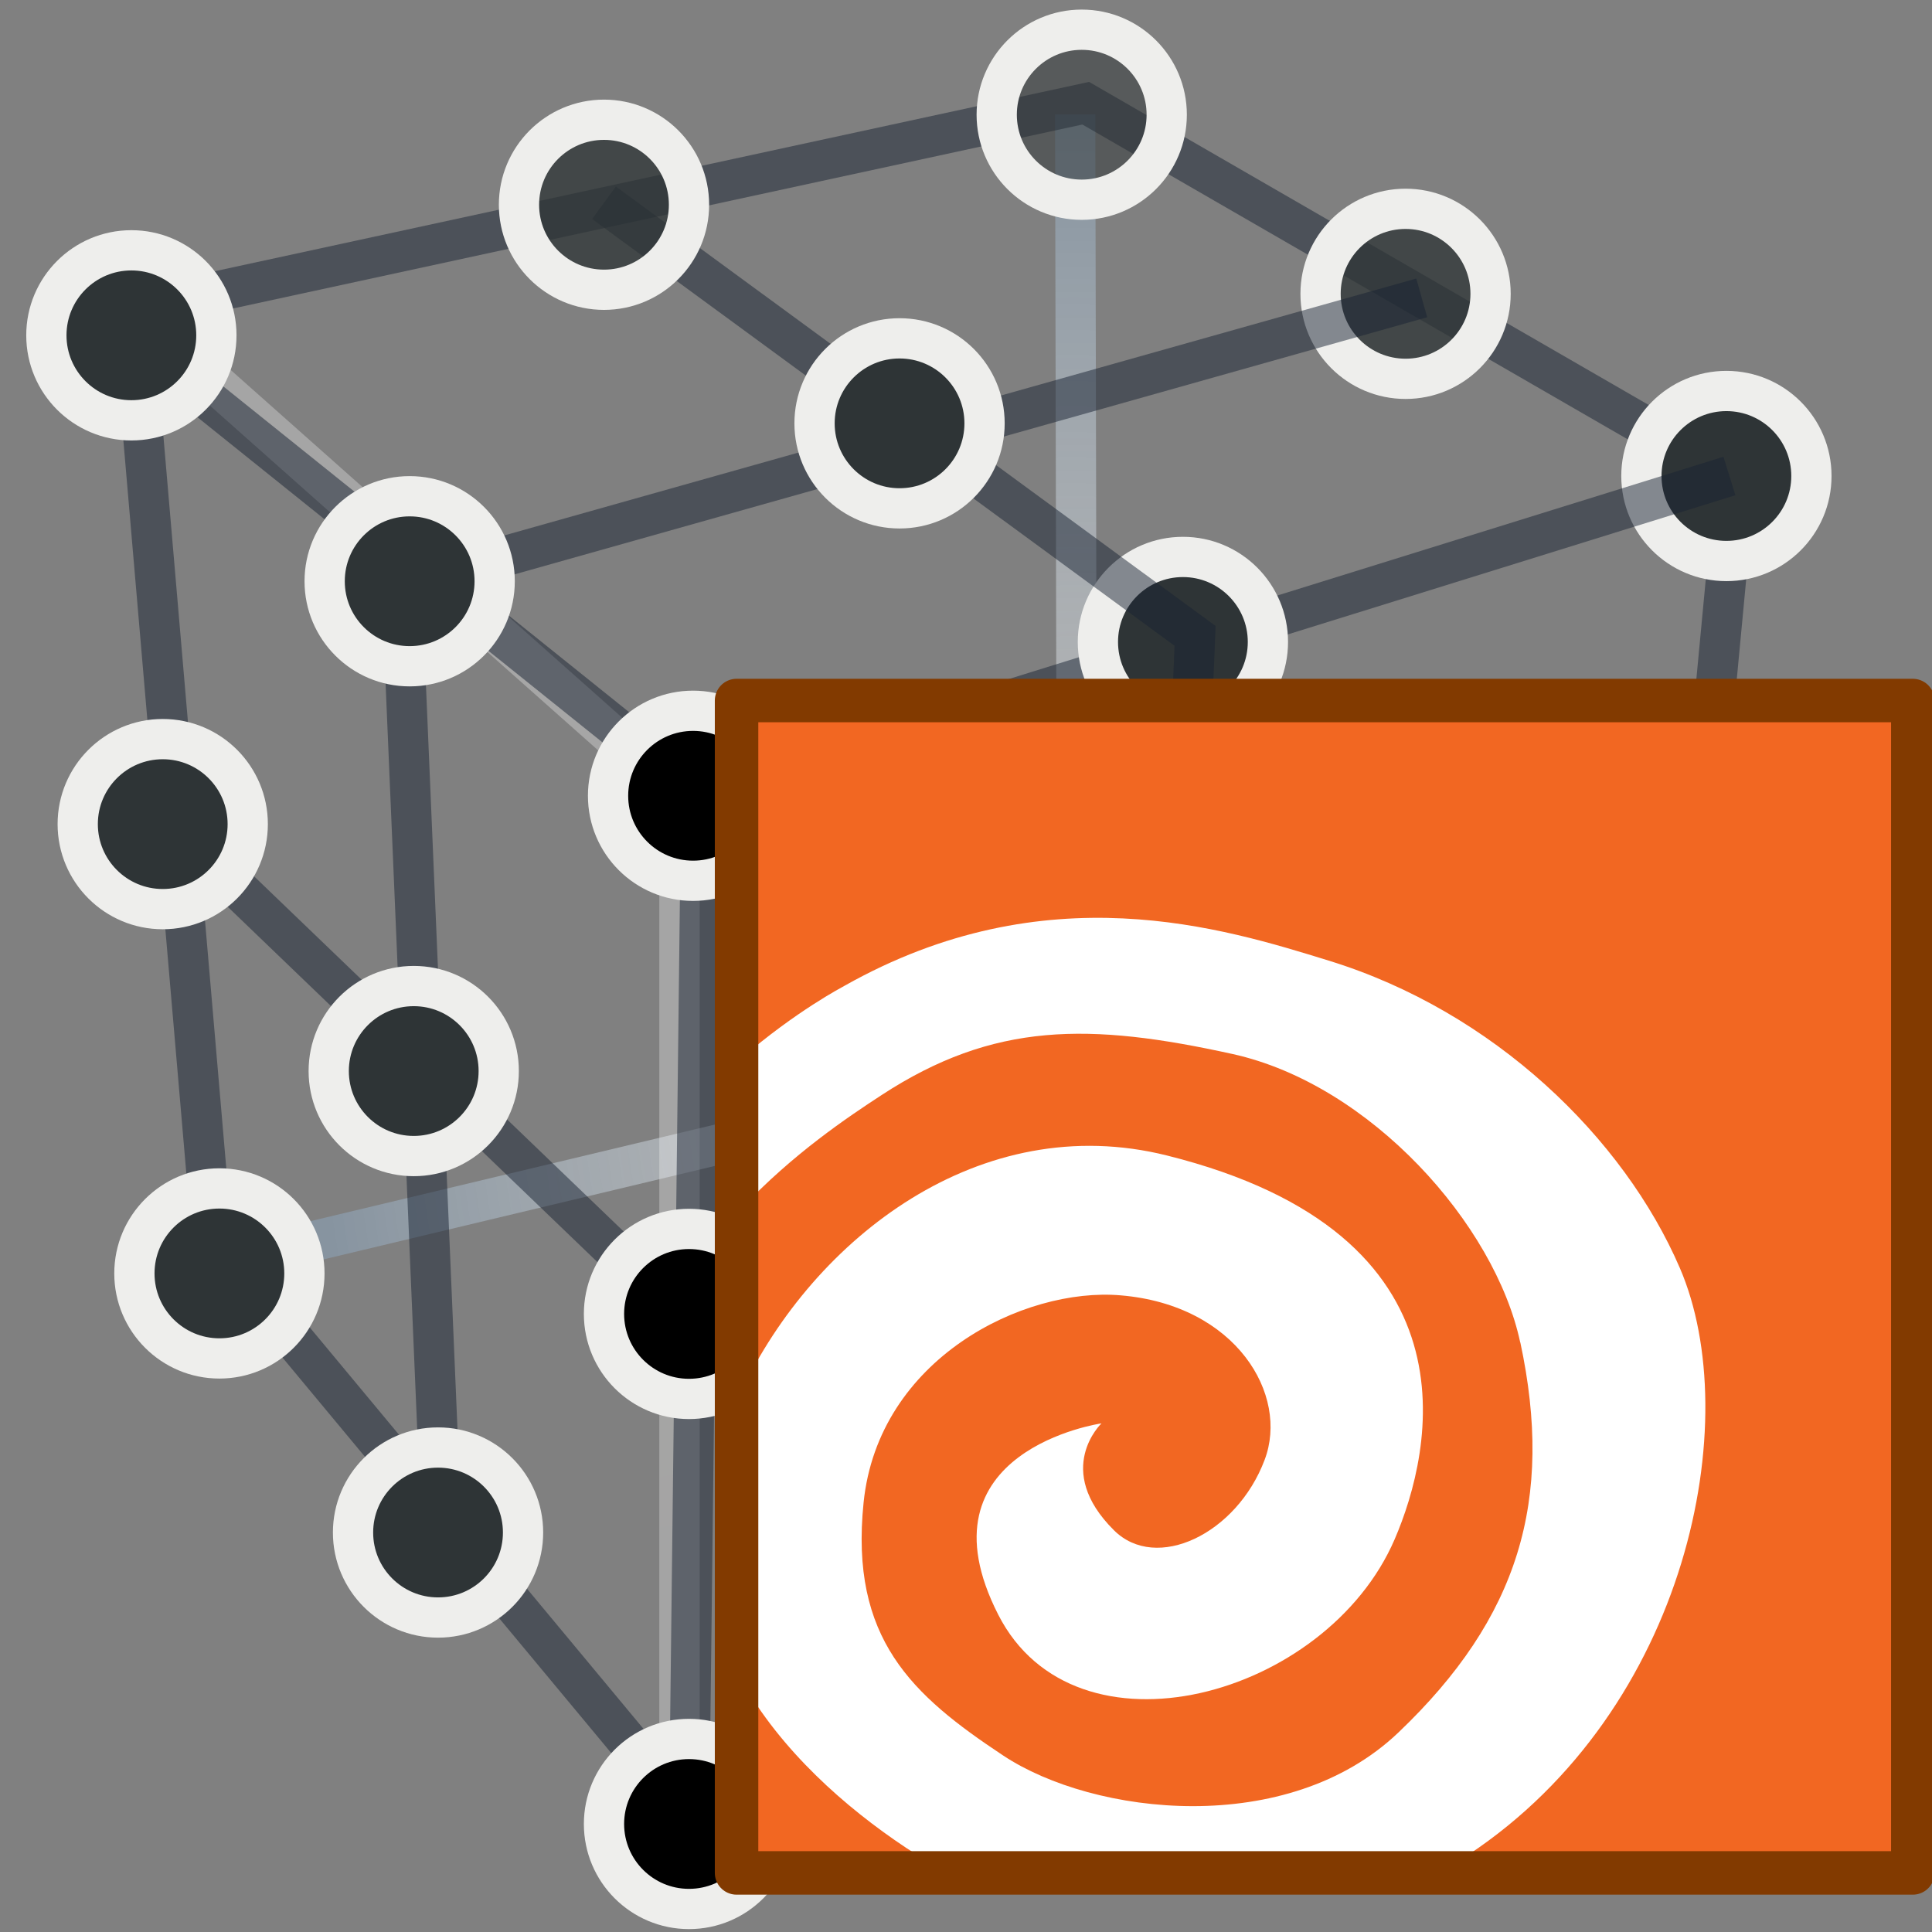 <?xml version="1.0" encoding="UTF-8" standalone="no"?>
<!-- Created with Inkscape (http://www.inkscape.org/) -->

<svg width="48px" height="48px" id="svg20966" sodipodi:version="0.32" inkscape:version="1.1 (c4e8f9e, 2021-05-24)" sodipodi:docname="primtype_houdinifieldasset.svg" inkscape:output_extension="org.inkscape.output.svg.inkscape" version="1.1" xmlns:inkscape="http://www.inkscape.org/namespaces/inkscape" xmlns:sodipodi="http://sodipodi.sourceforge.net/DTD/sodipodi-0.dtd" xmlns:xlink="http://www.w3.org/1999/xlink" xmlns="http://www.w3.org/2000/svg" xmlns:svg="http://www.w3.org/2000/svg" xmlns:rdf="http://www.w3.org/1999/02/22-rdf-syntax-ns#" xmlns:cc="http://creativecommons.org/ns#" xmlns:dc="http://purl.org/dc/elements/1.1/" xmlns:a="http://ns.adobe.com/AdobeSVGViewerExtensions/3.0/" xmlns:i="http://ns.adobe.com/AdobeIllustrator/10.0/">
  <rect width="100%" height="100%" fill="#808080" stroke="none"/>
  <defs id="defs20968">
    <radialGradient id="radialGradient21914" cx="114.888" cy="165.633" r="36.407" fx="114.888" fy="165.633" gradientUnits="userSpaceOnUse">
      <stop offset="0" style="stop-color:#efeeec;stop-opacity:0.433;" id="stop21916" />
      <stop offset="1" style="stop-color:#8794A0" id="stop21918" />
      <a:midPointStop offset="0" style="stop-color:#EFEEEC" />
      <a:midPointStop offset="0.5" style="stop-color:#EFEEEC" />
      <a:midPointStop offset="1" style="stop-color:#8794A0" />
    </radialGradient>
    <radialGradient gradientUnits="userSpaceOnUse" gradientTransform="translate(29.871,-24.189)" fy="220.009" fx="87.105" r="5.976" cy="220.009" cx="87.105" id="XMLID_370_">
      <stop id="stop14378" style="stop-color:#FFFFFF" offset="0" />
      <stop id="stop14380" style="stop-color:#F9D0AE" offset="0.219" />
      <stop id="stop14382" style="stop-color:#F5AB6D" offset="0.415" />
      <stop id="stop14384" style="stop-color:#F2903E" offset="0.579" />
      <stop id="stop14386" style="stop-color:#F07F21" offset="0.704" />
      <stop id="stop14388" style="stop-color:#EF7916" offset="0.775" />
      <stop id="stop14390" style="stop-color:#CE5B0E" offset="1" />
      <a:midPointStop style="stop-color:#FFFFFF" offset="0" />
      <a:midPointStop style="stop-color:#FFFFFF" offset="0.416" />
      <a:midPointStop style="stop-color:#EF7916" offset="0.775" />
      <a:midPointStop style="stop-color:#EF7916" offset="0.5" />
      <a:midPointStop style="stop-color:#CE5B0E" offset="1" />
    </radialGradient>
    <radialGradient id="XMLID_369_" cx="56.94" cy="220.716" r="3.676" fx="56.94" fy="220.716" gradientTransform="matrix(-1,0,0,1,174.769,-24.189)" gradientUnits="userSpaceOnUse">
      <stop offset="0" style="stop-color:#FFFFFF" id="stop14359" />
      <stop offset="0.219" style="stop-color:#F9D0AE" id="stop14361" />
      <stop offset="0.415" style="stop-color:#F5AB6D" id="stop14363" />
      <stop offset="0.579" style="stop-color:#F2903E" id="stop14365" />
      <stop offset="0.704" style="stop-color:#F07F21" id="stop14367" />
      <stop offset="0.775" style="stop-color:#EF7916" id="stop14369" />
      <stop offset="1" style="stop-color:#CE5B0E" id="stop14371" />
      <a:midPointStop offset="0" style="stop-color:#FFFFFF" />
      <a:midPointStop offset="0.416" style="stop-color:#FFFFFF" />
      <a:midPointStop offset="0.775" style="stop-color:#EF7916" />
      <a:midPointStop offset="0.5" style="stop-color:#EF7916" />
      <a:midPointStop offset="1" style="stop-color:#CE5B0E" />
    </radialGradient>
    <radialGradient gradientUnits="userSpaceOnUse" gradientTransform="translate(29.871,-24.189)" fy="211.694" fx="108.365" r="5.976" cy="211.694" cx="108.365" id="XMLID_368_">
      <stop id="stop14338" style="stop-color:#FFFFFF" offset="0" />
      <stop id="stop14340" style="stop-color:#F9D0AE" offset="0.219" />
      <stop id="stop14342" style="stop-color:#F5AB6D" offset="0.415" />
      <stop id="stop14344" style="stop-color:#F2903E" offset="0.579" />
      <stop id="stop14346" style="stop-color:#F07F21" offset="0.704" />
      <stop id="stop14348" style="stop-color:#EF7916" offset="0.775" />
      <stop id="stop14350" style="stop-color:#CE5B0E" offset="1" />
      <a:midPointStop style="stop-color:#FFFFFF" offset="0" />
      <a:midPointStop style="stop-color:#FFFFFF" offset="0.416" />
      <a:midPointStop style="stop-color:#EF7916" offset="0.775" />
      <a:midPointStop style="stop-color:#EF7916" offset="0.5" />
      <a:midPointStop style="stop-color:#CE5B0E" offset="1" />
    </radialGradient>
    <radialGradient id="XMLID_367_" cx="35.68" cy="212.401" r="3.676" fx="35.68" fy="212.401" gradientTransform="matrix(-1,0,0,1,174.769,-24.189)" gradientUnits="userSpaceOnUse">
      <stop offset="0" style="stop-color:#FFFFFF" id="stop14319" />
      <stop offset="0.219" style="stop-color:#F9D0AE" id="stop14321" />
      <stop offset="0.415" style="stop-color:#F5AB6D" id="stop14323" />
      <stop offset="0.579" style="stop-color:#F2903E" id="stop14325" />
      <stop offset="0.704" style="stop-color:#F07F21" id="stop14327" />
      <stop offset="0.775" style="stop-color:#EF7916" id="stop14329" />
      <stop offset="1" style="stop-color:#CE5B0E" id="stop14331" />
      <a:midPointStop offset="0" style="stop-color:#FFFFFF" />
      <a:midPointStop offset="0.416" style="stop-color:#FFFFFF" />
      <a:midPointStop offset="0.775" style="stop-color:#EF7916" />
      <a:midPointStop offset="0.5" style="stop-color:#EF7916" />
      <a:midPointStop offset="1" style="stop-color:#CE5B0E" />
    </radialGradient>
    <radialGradient gradientUnits="userSpaceOnUse" gradientTransform="translate(29.871,-24.189)" fy="206.884" fx="76.195" r="5.977" cy="206.884" cx="76.195" id="XMLID_366_">
      <stop id="stop14298" style="stop-color:#FFFFFF" offset="0" />
      <stop id="stop14300" style="stop-color:#F9D0AE" offset="0.219" />
      <stop id="stop14302" style="stop-color:#F5AB6D" offset="0.415" />
      <stop id="stop14304" style="stop-color:#F2903E" offset="0.579" />
      <stop id="stop14306" style="stop-color:#F07F21" offset="0.704" />
      <stop id="stop14308" style="stop-color:#EF7916" offset="0.775" />
      <stop id="stop14310" style="stop-color:#CE5B0E" offset="1" />
      <a:midPointStop style="stop-color:#FFFFFF" offset="0" />
      <a:midPointStop style="stop-color:#FFFFFF" offset="0.416" />
      <a:midPointStop style="stop-color:#EF7916" offset="0.775" />
      <a:midPointStop style="stop-color:#EF7916" offset="0.5" />
      <a:midPointStop style="stop-color:#CE5B0E" offset="1" />
    </radialGradient>
    <radialGradient id="XMLID_365_" cx="67.85" cy="207.592" r="3.676" fx="67.85" fy="207.592" gradientTransform="matrix(-1,0,0,1,174.769,-24.189)" gradientUnits="userSpaceOnUse">
      <stop offset="0" style="stop-color:#FFFFFF" id="stop14279" />
      <stop offset="0.219" style="stop-color:#F9D0AE" id="stop14281" />
      <stop offset="0.415" style="stop-color:#F5AB6D" id="stop14283" />
      <stop offset="0.579" style="stop-color:#F2903E" id="stop14285" />
      <stop offset="0.704" style="stop-color:#F07F21" id="stop14287" />
      <stop offset="0.775" style="stop-color:#EF7916" id="stop14289" />
      <stop offset="1" style="stop-color:#CE5B0E" id="stop14291" />
      <a:midPointStop offset="0" style="stop-color:#FFFFFF" />
      <a:midPointStop offset="0.416" style="stop-color:#FFFFFF" />
      <a:midPointStop offset="0.775" style="stop-color:#EF7916" />
      <a:midPointStop offset="0.5" style="stop-color:#EF7916" />
      <a:midPointStop offset="1" style="stop-color:#CE5B0E" />
    </radialGradient>
    <radialGradient gradientUnits="userSpaceOnUse" gradientTransform="translate(29.871,-24.189)" fy="196.491" fx="86.291" r="5.977" cy="196.491" cx="86.291" id="XMLID_364_">
      <stop id="stop14258" style="stop-color:#FFFFFF" offset="0" />
      <stop id="stop14260" style="stop-color:#F9D0AE" offset="0.219" />
      <stop id="stop14262" style="stop-color:#F5AB6D" offset="0.415" />
      <stop id="stop14264" style="stop-color:#F2903E" offset="0.579" />
      <stop id="stop14266" style="stop-color:#F07F21" offset="0.704" />
      <stop id="stop14268" style="stop-color:#EF7916" offset="0.775" />
      <stop id="stop14270" style="stop-color:#CE5B0E" offset="1" />
      <a:midPointStop style="stop-color:#FFFFFF" offset="0" />
      <a:midPointStop style="stop-color:#FFFFFF" offset="0.416" />
      <a:midPointStop style="stop-color:#EF7916" offset="0.775" />
      <a:midPointStop style="stop-color:#EF7916" offset="0.5" />
      <a:midPointStop style="stop-color:#CE5B0E" offset="1" />
    </radialGradient>
    <radialGradient id="XMLID_363_" cx="57.752" cy="197.199" r="3.676" fx="57.752" fy="197.199" gradientTransform="matrix(-1,0,0,1,174.769,-24.189)" gradientUnits="userSpaceOnUse">
      <stop offset="0" style="stop-color:#FFFFFF" id="stop14239" />
      <stop offset="0.219" style="stop-color:#F9D0AE" id="stop14241" />
      <stop offset="0.415" style="stop-color:#F5AB6D" id="stop14243" />
      <stop offset="0.579" style="stop-color:#F2903E" id="stop14245" />
      <stop offset="0.704" style="stop-color:#F07F21" id="stop14247" />
      <stop offset="0.775" style="stop-color:#EF7916" id="stop14249" />
      <stop offset="1" style="stop-color:#CE5B0E" id="stop14251" />
      <a:midPointStop offset="0" style="stop-color:#FFFFFF" />
      <a:midPointStop offset="0.416" style="stop-color:#FFFFFF" />
      <a:midPointStop offset="0.775" style="stop-color:#EF7916" />
      <a:midPointStop offset="0.5" style="stop-color:#EF7916" />
      <a:midPointStop offset="1" style="stop-color:#CE5B0E" />
    </radialGradient>
    <radialGradient gradientUnits="userSpaceOnUse" gradientTransform="translate(29.871,-24.189)" fy="189.72" fx="110.441" r="5.976" cy="189.72" cx="110.441" id="XMLID_362_">
      <stop id="stop14218" style="stop-color:#FFFFFF" offset="0" />
      <stop id="stop14220" style="stop-color:#F9D0AE" offset="0.219" />
      <stop id="stop14222" style="stop-color:#F5AB6D" offset="0.415" />
      <stop id="stop14224" style="stop-color:#F2903E" offset="0.579" />
      <stop id="stop14226" style="stop-color:#F07F21" offset="0.704" />
      <stop id="stop14228" style="stop-color:#EF7916" offset="0.775" />
      <stop id="stop14230" style="stop-color:#CE5B0E" offset="1" />
      <a:midPointStop style="stop-color:#FFFFFF" offset="0" />
      <a:midPointStop style="stop-color:#FFFFFF" offset="0.416" />
      <a:midPointStop style="stop-color:#EF7916" offset="0.775" />
      <a:midPointStop style="stop-color:#EF7916" offset="0.5" />
      <a:midPointStop style="stop-color:#CE5B0E" offset="1" />
    </radialGradient>
    <radialGradient id="XMLID_361_" cx="33.604" cy="190.427" r="3.676" fx="33.604" fy="190.427" gradientTransform="matrix(-1,0,0,1,174.769,-24.189)" gradientUnits="userSpaceOnUse">
      <stop offset="0" style="stop-color:#FFFFFF" id="stop14199" />
      <stop offset="0.219" style="stop-color:#F9D0AE" id="stop14201" />
      <stop offset="0.415" style="stop-color:#F5AB6D" id="stop14203" />
      <stop offset="0.579" style="stop-color:#F2903E" id="stop14205" />
      <stop offset="0.704" style="stop-color:#F07F21" id="stop14207" />
      <stop offset="0.775" style="stop-color:#EF7916" id="stop14209" />
      <stop offset="1" style="stop-color:#CE5B0E" id="stop14211" />
      <a:midPointStop offset="0" style="stop-color:#FFFFFF" />
      <a:midPointStop offset="0.416" style="stop-color:#FFFFFF" />
      <a:midPointStop offset="0.775" style="stop-color:#EF7916" />
      <a:midPointStop offset="0.5" style="stop-color:#EF7916" />
      <a:midPointStop offset="1" style="stop-color:#CE5B0E" />
    </radialGradient>
    <radialGradient gradientUnits="userSpaceOnUse" gradientTransform="translate(29.871,-24.189)" fy="181.284" fx="95.831" r="5.976" cy="181.284" cx="95.831" id="XMLID_360_">
      <stop id="stop14178" style="stop-color:#FFFFFF" offset="0" />
      <stop id="stop14180" style="stop-color:#F9D0AE" offset="0.219" />
      <stop id="stop14182" style="stop-color:#F5AB6D" offset="0.415" />
      <stop id="stop14184" style="stop-color:#F2903E" offset="0.579" />
      <stop id="stop14186" style="stop-color:#F07F21" offset="0.704" />
      <stop id="stop14188" style="stop-color:#EF7916" offset="0.775" />
      <stop id="stop14190" style="stop-color:#CE5B0E" offset="1" />
      <a:midPointStop style="stop-color:#FFFFFF" offset="0" />
      <a:midPointStop style="stop-color:#FFFFFF" offset="0.416" />
      <a:midPointStop style="stop-color:#EF7916" offset="0.775" />
      <a:midPointStop style="stop-color:#EF7916" offset="0.5" />
      <a:midPointStop style="stop-color:#CE5B0E" offset="1" />
    </radialGradient>
    <radialGradient id="XMLID_359_" cx="48.213" cy="181.991" r="3.676" fx="48.213" fy="181.991" gradientTransform="matrix(-1,0,0,1,174.769,-24.189)" gradientUnits="userSpaceOnUse">
      <stop offset="0" style="stop-color:#FFFFFF" id="stop14159" />
      <stop offset="0.219" style="stop-color:#F9D0AE" id="stop14161" />
      <stop offset="0.415" style="stop-color:#F5AB6D" id="stop14163" />
      <stop offset="0.579" style="stop-color:#F2903E" id="stop14165" />
      <stop offset="0.704" style="stop-color:#F07F21" id="stop14167" />
      <stop offset="0.775" style="stop-color:#EF7916" id="stop14169" />
      <stop offset="1" style="stop-color:#CE5B0E" id="stop14171" />
      <a:midPointStop offset="0" style="stop-color:#FFFFFF" />
      <a:midPointStop offset="0.416" style="stop-color:#FFFFFF" />
      <a:midPointStop offset="0.775" style="stop-color:#EF7916" />
      <a:midPointStop offset="0.5" style="stop-color:#EF7916" />
      <a:midPointStop offset="1" style="stop-color:#CE5B0E" />
    </radialGradient>
    <radialGradient gradientUnits="userSpaceOnUse" gradientTransform="translate(29.871,-24.189)" fy="185.927" fx="74.396" r="5.977" cy="185.927" cx="74.396" id="XMLID_358_">
      <stop id="stop14138" style="stop-color:#FFFFFF" offset="0" />
      <stop id="stop14140" style="stop-color:#F9D0AE" offset="0.219" />
      <stop id="stop14142" style="stop-color:#F5AB6D" offset="0.415" />
      <stop id="stop14144" style="stop-color:#F2903E" offset="0.579" />
      <stop id="stop14146" style="stop-color:#F07F21" offset="0.704" />
      <stop id="stop14148" style="stop-color:#EF7916" offset="0.775" />
      <stop id="stop14150" style="stop-color:#CE5B0E" offset="1" />
      <a:midPointStop style="stop-color:#FFFFFF" offset="0" />
      <a:midPointStop style="stop-color:#FFFFFF" offset="0.416" />
      <a:midPointStop style="stop-color:#EF7916" offset="0.775" />
      <a:midPointStop style="stop-color:#EF7916" offset="0.5" />
      <a:midPointStop style="stop-color:#CE5B0E" offset="1" />
    </radialGradient>
    <radialGradient id="XMLID_357_" cx="69.649" cy="186.635" r="3.676" fx="69.649" fy="186.635" gradientTransform="matrix(-1,0,0,1,174.769,-24.189)" gradientUnits="userSpaceOnUse">
      <stop offset="0" style="stop-color:#FFFFFF" id="stop14119" />
      <stop offset="0.219" style="stop-color:#F9D0AE" id="stop14121" />
      <stop offset="0.415" style="stop-color:#F5AB6D" id="stop14123" />
      <stop offset="0.579" style="stop-color:#F2903E" id="stop14125" />
      <stop offset="0.704" style="stop-color:#F07F21" id="stop14127" />
      <stop offset="0.775" style="stop-color:#EF7916" id="stop14129" />
      <stop offset="1" style="stop-color:#CE5B0E" id="stop14131" />
      <a:midPointStop offset="0" style="stop-color:#FFFFFF" />
      <a:midPointStop offset="0.416" style="stop-color:#FFFFFF" />
      <a:midPointStop offset="0.775" style="stop-color:#EF7916" />
      <a:midPointStop offset="0.5" style="stop-color:#EF7916" />
      <a:midPointStop offset="1" style="stop-color:#CE5B0E" />
    </radialGradient>
    <radialGradient gradientUnits="userSpaceOnUse" fy="171.99" fx="114.328" r="55.614" cy="171.99" cx="114.328" id="XMLID_353_">
      <stop id="stop14077" style="stop-color:#FFFFFF" offset="0.006" />
      <stop id="stop14079" style="stop-color:#EFEEEC" offset="1" />
      <a:midPointStop style="stop-color:#FFFFFF" offset="0.006" />
      <a:midPointStop style="stop-color:#FFFFFF" offset="0.5" />
      <a:midPointStop style="stop-color:#EFEEEC" offset="1" />
    </radialGradient>
    <radialGradient gradientUnits="userSpaceOnUse" fy="201.173" fx="118.36" r="25.109" cy="201.173" cx="118.36" id="XMLID_352_">
      <stop id="stop14068" style="stop-color:#BABDB6" offset="0" />
      <stop id="stop14070" style="stop-color:#545652" offset="0.826" />
      <stop id="stop14072" style="stop-color:#2D3335" offset="1" />
      <a:midPointStop style="stop-color:#BABDB6" offset="0" />
      <a:midPointStop style="stop-color:#BABDB6" offset="0.5" />
      <a:midPointStop style="stop-color:#545652" offset="0.826" />
      <a:midPointStop style="stop-color:#545652" offset="0.5" />
      <a:midPointStop style="stop-color:#2D3335" offset="1" />
    </radialGradient>
    <radialGradient gradientUnits="userSpaceOnUse" fy="171.986" fx="114.324" r="55.631" cy="171.986" cx="114.324" id="XMLID_349_">
      <stop id="stop14041" style="stop-color:#FFFFFF" offset="0" />
      <stop id="stop14043" style="stop-color:#EFEEEC" offset="1" />
      <a:midPointStop style="stop-color:#FFFFFF" offset="0" />
      <a:midPointStop style="stop-color:#FFFFFF" offset="0.5" />
      <a:midPointStop style="stop-color:#EFEEEC" offset="1" />
    </radialGradient>
    <radialGradient gradientUnits="userSpaceOnUse" fy="165.035" fx="105.153" r="24.157" cy="165.035" cx="105.153" id="XMLID_348_">
      <stop id="stop14034" style="stop-color:#FFFFFF" offset="0" />
      <stop id="stop14036" style="stop-color:#545652" offset="1" />
      <a:midPointStop style="stop-color:#FFFFFF" offset="0" />
      <a:midPointStop style="stop-color:#FFFFFF" offset="0.5" />
      <a:midPointStop style="stop-color:#545652" offset="1" />
    </radialGradient>
    <radialGradient id="XMLID_347_" cx="137.673" cy="202.162" r="44.368" fx="137.673" fy="202.162" gradientUnits="userSpaceOnUse">
      <stop offset="0" style="stop-color:#BAD1D7" id="stop14023" />
      <stop offset="0.826" style="stop-color:#6D7580" id="stop14025" />
      <stop offset="1" style="stop-color:#41454C" id="stop14027" />
      <a:midPointStop offset="0" style="stop-color:#BAD1D7" />
      <a:midPointStop offset="0.5" style="stop-color:#BAD1D7" />
      <a:midPointStop offset="0.826" style="stop-color:#6D7580" />
      <a:midPointStop offset="0.5" style="stop-color:#6D7580" />
      <a:midPointStop offset="1" style="stop-color:#41454C" />
    </radialGradient>
    <radialGradient id="XMLID_346_" cx="103.865" cy="160.998" r="62.509" fx="103.865" fy="160.998" gradientUnits="userSpaceOnUse">
      <stop offset="0" style="stop-color:#FFFFFF" id="stop14016" />
      <stop offset="1" style="stop-color:#8794A0" id="stop14018" />
      <a:midPointStop offset="0" style="stop-color:#FFFFFF" />
      <a:midPointStop offset="0.5" style="stop-color:#FFFFFF" />
      <a:midPointStop offset="1" style="stop-color:#8794A0" />
    </radialGradient>
    <radialGradient id="XMLID_345_" cx="110.686" cy="201.857" r="48.528" fx="110.686" fy="201.857" gradientUnits="userSpaceOnUse">
      <stop offset="0" style="stop-color:#BAD1D7" id="stop14009" />
      <stop offset="1" style="stop-color:#8794A0" id="stop14011" />
      <a:midPointStop offset="0" style="stop-color:#BAD1D7" />
      <a:midPointStop offset="0.5" style="stop-color:#BAD1D7" />
      <a:midPointStop offset="1" style="stop-color:#8794A0" />
    </radialGradient>
    <radialGradient gradientUnits="userSpaceOnUse" gradientTransform="translate(29.871,-24.189)" fy="202.196" fx="95.96" r="5.977" cy="202.196" cx="95.96" id="XMLID_344_">
      <stop id="stop13990" style="stop-color:#FFFFFF" offset="0" />
      <stop id="stop13992" style="stop-color:#F9D0AE" offset="0.219" />
      <stop id="stop13994" style="stop-color:#F5AB6D" offset="0.415" />
      <stop id="stop13996" style="stop-color:#F2903E" offset="0.579" />
      <stop id="stop13998" style="stop-color:#F07F21" offset="0.704" />
      <stop id="stop14000" style="stop-color:#EF7916" offset="0.775" />
      <stop id="stop14002" style="stop-color:#CE5B0E" offset="1" />
      <a:midPointStop style="stop-color:#FFFFFF" offset="0" />
      <a:midPointStop style="stop-color:#FFFFFF" offset="0.416" />
      <a:midPointStop style="stop-color:#EF7916" offset="0.775" />
      <a:midPointStop style="stop-color:#EF7916" offset="0.5" />
      <a:midPointStop style="stop-color:#CE5B0E" offset="1" />
    </radialGradient>
    <radialGradient id="XMLID_343_" cx="48.084" cy="202.904" r="3.676" fx="48.084" fy="202.904" gradientTransform="matrix(-1,0,0,1,174.769,-24.189)" gradientUnits="userSpaceOnUse">
      <stop offset="0" style="stop-color:#FFFFFF" id="stop13971" />
      <stop offset="0.219" style="stop-color:#F9D0AE" id="stop13973" />
      <stop offset="0.415" style="stop-color:#F5AB6D" id="stop13975" />
      <stop offset="0.579" style="stop-color:#F2903E" id="stop13977" />
      <stop offset="0.704" style="stop-color:#F07F21" id="stop13979" />
      <stop offset="0.775" style="stop-color:#EF7916" id="stop13981" />
      <stop offset="1" style="stop-color:#CE5B0E" id="stop13983" />
      <a:midPointStop offset="0" style="stop-color:#FFFFFF" />
      <a:midPointStop offset="0.416" style="stop-color:#FFFFFF" />
      <a:midPointStop offset="0.775" style="stop-color:#EF7916" />
      <a:midPointStop offset="0.5" style="stop-color:#EF7916" />
      <a:midPointStop offset="1" style="stop-color:#CE5B0E" />
    </radialGradient>
    <radialGradient inkscape:collect="always" xlink:href="#XMLID_345_" id="radialGradient21668" gradientUnits="userSpaceOnUse" cx="110.686" cy="201.857" fx="110.686" fy="201.857" r="48.528" />
    <radialGradient inkscape:collect="always" xlink:href="#XMLID_346_" id="radialGradient21670" gradientUnits="userSpaceOnUse" cx="103.865" cy="160.998" fx="103.865" fy="160.998" r="62.509" />
    <radialGradient inkscape:collect="always" xlink:href="#XMLID_347_" id="radialGradient21672" gradientUnits="userSpaceOnUse" cx="137.673" cy="202.162" fx="137.673" fy="202.162" r="44.368" />
    <radialGradient inkscape:collect="always" xlink:href="#XMLID_348_" id="radialGradient21674" gradientUnits="userSpaceOnUse" cx="105.153" cy="165.035" fx="105.153" fy="165.035" r="24.157" />
    <radialGradient inkscape:collect="always" xlink:href="#XMLID_349_" id="radialGradient21676" gradientUnits="userSpaceOnUse" cx="114.324" cy="171.986" fx="114.324" fy="171.986" r="55.631" />
    <radialGradient inkscape:collect="always" xlink:href="#XMLID_352_" id="radialGradient21682" gradientUnits="userSpaceOnUse" cx="118.36" cy="201.173" fx="118.36" fy="201.173" r="25.109" />
    <radialGradient inkscape:collect="always" xlink:href="#XMLID_353_" id="radialGradient21684" gradientUnits="userSpaceOnUse" cx="114.328" cy="171.99" fx="114.328" fy="171.99" r="55.614" />
    <radialGradient inkscape:collect="always" xlink:href="#XMLID_345_" id="radialGradient22228" gradientUnits="userSpaceOnUse" cx="110.686" cy="201.857" fx="110.686" fy="201.857" r="48.528" />
    <radialGradient inkscape:collect="always" xlink:href="#XMLID_346_" id="radialGradient22230" gradientUnits="userSpaceOnUse" cx="103.865" cy="160.998" fx="103.865" fy="160.998" r="62.509" />
    <radialGradient inkscape:collect="always" xlink:href="#XMLID_347_" id="radialGradient22232" gradientUnits="userSpaceOnUse" cx="137.673" cy="202.162" fx="137.673" fy="202.162" r="44.368" />
    <radialGradient inkscape:collect="always" xlink:href="#XMLID_348_" id="radialGradient22234" gradientUnits="userSpaceOnUse" cx="105.153" cy="165.035" fx="105.153" fy="165.035" r="24.157" />
    <radialGradient inkscape:collect="always" xlink:href="#XMLID_349_" id="radialGradient22236" gradientUnits="userSpaceOnUse" cx="114.324" cy="171.986" fx="114.324" fy="171.986" r="55.631" />
    <radialGradient inkscape:collect="always" xlink:href="#XMLID_352_" id="radialGradient22238" gradientUnits="userSpaceOnUse" cx="118.36" cy="201.173" fx="118.36" fy="201.173" r="25.109" />
    <radialGradient inkscape:collect="always" xlink:href="#XMLID_353_" id="radialGradient22240" gradientUnits="userSpaceOnUse" cx="114.328" cy="171.99" fx="114.328" fy="171.99" r="55.614" />
    <radialGradient inkscape:collect="always" xlink:href="#radialGradient21914-0" id="radialGradient21898" cx="28.52" cy="25.868" fx="28.52" fy="25.868" r="17.591" gradientTransform="matrix(1,0.02,-0.025,1.233,0.66,-6.972)" gradientUnits="userSpaceOnUse" />
    <radialGradient id="radialGradient21914-0" cx="114.888" cy="165.633" r="36.407" fx="114.888" fy="165.633" gradientUnits="userSpaceOnUse">
      <stop offset="0" style="stop-color:#efeeec;stop-opacity:0.433;" id="stop21916-6" />
      <stop offset="1" style="stop-color:#8794A0" id="stop21918-2" />
      <a:midPointStop offset="0" style="stop-color:#EFEEEC" />
      <a:midPointStop offset="0.5" style="stop-color:#EFEEEC" />
      <a:midPointStop offset="1" style="stop-color:#8794A0" />
    </radialGradient>
    <radialGradient inkscape:collect="always" xlink:href="#radialGradient21914-0" id="radialGradient4280" gradientUnits="userSpaceOnUse" gradientTransform="matrix(1,0.02,-0.025,1.233,0.66,-6.972)" cx="28.52" cy="25.868" fx="28.52" fy="25.868" r="17.591" />
    <radialGradient id="radialGradient11539" cx="114.888" cy="165.633" r="36.407" fx="114.888" fy="165.633" gradientUnits="userSpaceOnUse">
      <stop offset="0" style="stop-color:#efeeec;stop-opacity:0.433;" id="stop11535" />
      <stop offset="1" style="stop-color:#8794A0" id="stop11537" />
      <a:midPointStop offset="0" style="stop-color:#EFEEEC" />
      <a:midPointStop offset="0.5" style="stop-color:#EFEEEC" />
      <a:midPointStop offset="1" style="stop-color:#8794A0" />
    </radialGradient>
    <radialGradient inkscape:collect="always" xlink:href="#radialGradient21914-0" id="radialGradient4282" gradientUnits="userSpaceOnUse" gradientTransform="matrix(1,0.02,-0.025,1.233,0.66,-6.972)" cx="28.52" cy="25.868" fx="28.52" fy="25.868" r="17.591" />
    <radialGradient id="radialGradient11546" cx="114.888" cy="165.633" r="36.407" fx="114.888" fy="165.633" gradientUnits="userSpaceOnUse">
      <stop offset="0" style="stop-color:#efeeec;stop-opacity:0.433;" id="stop11542" />
      <stop offset="1" style="stop-color:#8794A0" id="stop11544" />
      <a:midPointStop offset="0" style="stop-color:#EFEEEC" />
      <a:midPointStop offset="0.5" style="stop-color:#EFEEEC" />
      <a:midPointStop offset="1" style="stop-color:#8794A0" />
    </radialGradient>
    <radialGradient inkscape:collect="always" xlink:href="#radialGradient21914-0" id="radialGradient4284" gradientUnits="userSpaceOnUse" gradientTransform="matrix(1,0.02,-0.025,1.233,0.66,-6.972)" cx="28.52" cy="25.868" fx="28.52" fy="25.868" r="17.591" />
    <radialGradient id="radialGradient11553" cx="114.888" cy="165.633" r="36.407" fx="114.888" fy="165.633" gradientUnits="userSpaceOnUse">
      <stop offset="0" style="stop-color:#efeeec;stop-opacity:0.433;" id="stop11549" />
      <stop offset="1" style="stop-color:#8794A0" id="stop11551" />
      <a:midPointStop offset="0" style="stop-color:#EFEEEC" />
      <a:midPointStop offset="0.5" style="stop-color:#EFEEEC" />
      <a:midPointStop offset="1" style="stop-color:#8794A0" />
    </radialGradient>
    <radialGradient inkscape:collect="always" xlink:href="#XMLID_348_-6" id="radialGradient4276" gradientUnits="userSpaceOnUse" cx="105.153" cy="165.035" fx="105.153" fy="165.035" r="24.157" />
    <radialGradient gradientUnits="userSpaceOnUse" fy="165.035" fx="105.153" r="24.157" cy="165.035" cx="105.153" id="XMLID_348_-6">
      <stop id="stop14034-1" style="stop-color:#FFFFFF" offset="0" />
      <stop id="stop14036-8" style="stop-color:#545652" offset="1" />
      <a:midPointStop style="stop-color:#FFFFFF" offset="0" />
      <a:midPointStop style="stop-color:#FFFFFF" offset="0.5" />
      <a:midPointStop style="stop-color:#545652" offset="1" />
    </radialGradient>
    <radialGradient inkscape:collect="always" xlink:href="#XMLID_349_-7" id="radialGradient4278" gradientUnits="userSpaceOnUse" cx="114.324" cy="171.986" fx="114.324" fy="171.986" r="55.631" />
    <radialGradient gradientUnits="userSpaceOnUse" fy="171.986" fx="114.324" r="55.631" cy="171.986" cx="114.324" id="XMLID_349_-7">
      <stop id="stop14041-9" style="stop-color:#FFFFFF" offset="0" />
      <stop id="stop14043-2" style="stop-color:#EFEEEC" offset="1" />
      <a:midPointStop style="stop-color:#FFFFFF" offset="0" />
      <a:midPointStop style="stop-color:#FFFFFF" offset="0.5" />
      <a:midPointStop style="stop-color:#EFEEEC" offset="1" />
    </radialGradient>
    <radialGradient inkscape:collect="always" xlink:href="#XMLID_352_-0" id="radialGradient4272" gradientUnits="userSpaceOnUse" cx="118.36" cy="201.173" fx="118.36" fy="201.173" r="25.109" />
    <radialGradient gradientUnits="userSpaceOnUse" fy="201.173" fx="118.36" r="25.109" cy="201.173" cx="118.36" id="XMLID_352_-0">
      <stop id="stop14068-2" style="stop-color:#BABDB6" offset="0" />
      <stop id="stop14070-3" style="stop-color:#545652" offset="0.826" />
      <stop id="stop14072-7" style="stop-color:#2D3335" offset="1" />
      <a:midPointStop style="stop-color:#BABDB6" offset="0" />
      <a:midPointStop style="stop-color:#BABDB6" offset="0.5" />
      <a:midPointStop style="stop-color:#545652" offset="0.826" />
      <a:midPointStop style="stop-color:#545652" offset="0.5" />
      <a:midPointStop style="stop-color:#2D3335" offset="1" />
    </radialGradient>
    <radialGradient inkscape:collect="always" xlink:href="#XMLID_353_-5" id="radialGradient4274" gradientUnits="userSpaceOnUse" cx="114.328" cy="171.99" fx="114.328" fy="171.99" r="55.614" />
    <radialGradient gradientUnits="userSpaceOnUse" fy="171.99" fx="114.328" r="55.614" cy="171.99" cx="114.328" id="XMLID_353_-5">
      <stop id="stop14077-9" style="stop-color:#FFFFFF" offset="0.006" />
      <stop id="stop14079-2" style="stop-color:#EFEEEC" offset="1" />
      <a:midPointStop style="stop-color:#FFFFFF" offset="0.006" />
      <a:midPointStop style="stop-color:#FFFFFF" offset="0.5" />
      <a:midPointStop style="stop-color:#EFEEEC" offset="1" />
    </radialGradient>
  </defs>
  <sodipodi:namedview id="base" pagecolor="#ffffff" bordercolor="#666666" borderopacity="1.0" inkscape:pageopacity="0.0" inkscape:pageshadow="2" inkscape:zoom="10.5" inkscape:cx="25.571429" inkscape:cy="22.333333" inkscape:current-layer="layer1" showgrid="true" inkscape:grid-bbox="false" inkscape:document-units="px" inkscape:window-width="2560" inkscape:window-height="1375" inkscape:window-x="0" inkscape:window-y="40" inkscape:pagecheckerboard="0" inkscape:window-maximized="1" inkscape:snap-global="false" />
  <g id="layer1" inkscape:label="Layer 1" inkscape:groupmode="layer">
    <g id="g12563" transform="translate(0.461,0.19)">
      <g id="g21879" style="stroke:url(#radialGradient21898);stroke-width:0.947" transform="matrix(1.056,0,0,1.056,-4.062,-0.835)">
        <path id="path21873" d="M 29,25.46 8,30.476" style="fill:none;fill-opacity:0.75;fill-rule:evenodd;stroke:url(#radialGradient4280);stroke-width:0.947px;stroke-linecap:butt;stroke-linejoin:miter;stroke-opacity:1" />
        <path sodipodi:nodetypes="cc" id="path21875" d="M 28.611,25.492 42.183,35.524" style="fill:none;fill-opacity:0.75;fill-rule:evenodd;stroke:url(#radialGradient4282);stroke-width:0.947px;stroke-linecap:butt;stroke-linejoin:miter;stroke-opacity:1" />
        <path sodipodi:nodetypes="cc" id="path21877" d="M 28.706,3.302 28.754,25.524" style="fill:none;fill-opacity:0.75;fill-rule:evenodd;stroke:url(#radialGradient4284);stroke-width:0.947px;stroke-linecap:butt;stroke-linejoin:miter;stroke-opacity:1" />
      </g>
      <g style="opacity:0.3" id="g14031" transform="matrix(1.105,0,0,1.105,-114.071,-173.336)">
        <radialGradient id="radialGradient21166" cx="105.153" cy="165.035" r="24.157" fx="105.153" fy="165.035" gradientUnits="userSpaceOnUse">
          <stop offset="0" style="stop-color:#FFFFFF" id="stop21168" />
          <stop offset="1" style="stop-color:#545652" id="stop21170" />
          <a:midPointStop offset="0" style="stop-color:#FFFFFF" />
          <a:midPointStop offset="0.5" style="stop-color:#FFFFFF" />
          <a:midPointStop offset="1" style="stop-color:#545652" />
        </radialGradient>
        <line i:isolated="yes" i:knockout="Off" enable-background="new    " x1="117.686" y1="174.221" x2="105.79" y2="163.656" id="line14038" style="fill:url(#radialGradient4276)" />
        <radialGradient id="radialGradient21173" cx="114.324" cy="171.986" r="55.631" fx="114.324" fy="171.986" gradientUnits="userSpaceOnUse">
          <stop offset="0" style="stop-color:#FFFFFF" id="stop21175" />
          <stop offset="1" style="stop-color:#EFEEEC" id="stop21177" />
          <a:midPointStop offset="0" style="stop-color:#FFFFFF" />
          <a:midPointStop offset="0.5" style="stop-color:#FFFFFF" />
          <a:midPointStop offset="1" style="stop-color:#EFEEEC" />
        </radialGradient>
        <polygon i:knockout="Off" points="105.488,163.996 117.383,174.559 117.987,173.88 106.09,163.314 " id="polygon14045" style="fill:url(#radialGradient4278)" />
      </g>
      <g style="opacity:0.3" id="g14065" transform="matrix(1.105,0,0,1.105,-114.071,-173.336)">
        <radialGradient id="radialGradient21198" cx="118.36" cy="201.173" r="25.109" fx="118.36" fy="201.173" gradientUnits="userSpaceOnUse">
          <stop offset="0" style="stop-color:#BABDB6" id="stop21200" />
          <stop offset="0.826" style="stop-color:#545652" id="stop21202" />
          <stop offset="1" style="stop-color:#2D3335" id="stop21204" />
          <a:midPointStop offset="0" style="stop-color:#BABDB6" />
          <a:midPointStop offset="0.5" style="stop-color:#BABDB6" />
          <a:midPointStop offset="0.826" style="stop-color:#545652" />
          <a:midPointStop offset="0.5" style="stop-color:#545652" />
          <a:midPointStop offset="1" style="stop-color:#2D3335" />
        </radialGradient>
        <line i:isolated="yes" i:knockout="Off" enable-background="new    " x1="118.5" y1="197.737" x2="117.686" y2="174.221" id="line14074" style="fill:url(#radialGradient4272)" />
        <radialGradient id="radialGradient21207" cx="114.328" cy="171.99" r="55.614" fx="114.328" fy="171.99" gradientUnits="userSpaceOnUse">
          <stop offset="0.006" style="stop-color:#FFFFFF" id="stop21209" />
          <stop offset="1" style="stop-color:#EFEEEC" id="stop21211" />
          <a:midPointStop offset="0.006" style="stop-color:#FFFFFF" />
          <a:midPointStop offset="0.5" style="stop-color:#FFFFFF" />
          <a:midPointStop offset="1" style="stop-color:#EFEEEC" />
        </radialGradient>
        <rect x="117.638" y="174.215" i:knockout="Off" width="0.909" height="23.528" id="rect14081" style="fill:url(#radialGradient4274)" />
      </g>
      <polygon i:knockout="Off" points="141.836,167.448 139.76,189.423 118.5,197.737 107.59,184.613 105.79,163.656 127.226,159.014 " id="polygon14083" style="fill:none;stroke:#192333;stroke-width:0.905;stroke-opacity:0.502" transform="matrix(1.105,0,0,1.105,-114.071,-173.336)" />
      <ellipse style="color:#000000;display:inline;overflow:visible;visibility:visible;fill:#2e3436;fill-opacity:0.502;fill-rule:evenodd;stroke:#eeeeec;stroke-width:1px;stroke-linecap:butt;stroke-linejoin:miter;stroke-miterlimit:4;stroke-dasharray:none;stroke-dashoffset:0;stroke-opacity:1;marker:none;marker-start:none;marker-mid:none;marker-end:none;enable-background:accumulate" id="path4179" cx="26.414" cy="2.66" rx="2.112" ry="2.112" />
      <ellipse style="color:#000000;display:inline;overflow:visible;visibility:visible;fill:#2e3436;fill-opacity:1;fill-rule:evenodd;stroke:#eeeeec;stroke-width:1px;stroke-linecap:butt;stroke-linejoin:miter;stroke-miterlimit:4;stroke-dasharray:none;stroke-dashoffset:0;stroke-opacity:1;marker:none;marker-start:none;marker-mid:none;marker-end:none;enable-background:accumulate" id="path4181" cx="42.431" cy="11.636" rx="2.112" ry="2.112" />
      <ellipse style="color:#000000;display:inline;overflow:visible;visibility:visible;fill:#2e3436;fill-opacity:1;fill-rule:evenodd;stroke:#eeeeec;stroke-width:1px;stroke-linecap:butt;stroke-linejoin:miter;stroke-miterlimit:4;stroke-dasharray:none;stroke-dashoffset:0;stroke-opacity:1;marker:none;marker-start:none;marker-mid:none;marker-end:none;enable-background:accumulate" id="path4185" cx="39.791" cy="36.175" rx="2.112" ry="2.112" />
      <ellipse style="color:#000000;display:inline;overflow:visible;visibility:visible;fill:#2e3436;fill-opacity:0.502;fill-rule:evenodd;stroke:#eeeeec;stroke-width:1px;stroke-linecap:butt;stroke-linejoin:miter;stroke-miterlimit:4;stroke-dasharray:none;stroke-dashoffset:0;stroke-opacity:1;marker:none;marker-start:none;marker-mid:none;marker-end:none;enable-background:accumulate" id="path4187" cx="25.911" cy="26.219" rx="2.112" ry="2.112" />
      <ellipse style="color:#000000;display:inline;overflow:visible;visibility:visible;fill:#2e3436;fill-opacity:1;fill-rule:evenodd;stroke:#eeeeec;stroke-width:1px;stroke-linecap:butt;stroke-linejoin:miter;stroke-miterlimit:4;stroke-dasharray:none;stroke-dashoffset:0;stroke-opacity:1;marker:none;marker-start:none;marker-mid:none;marker-end:none;enable-background:accumulate" id="path4191" cx="4.99" cy="31.448" rx="2.112" ry="2.112" />
      <ellipse style="color:#000000;display:inline;overflow:visible;visibility:visible;fill:#2e3436;fill-opacity:1;fill-rule:evenodd;stroke:#eeeeec;stroke-width:1px;stroke-linecap:butt;stroke-linejoin:miter;stroke-miterlimit:4;stroke-dasharray:none;stroke-dashoffset:0;stroke-opacity:1;marker:none;marker-start:none;marker-mid:none;marker-end:none;enable-background:accumulate" id="path4199" cx="28.425" cy="40.6" rx="2.112" ry="2.112" />
      <ellipse style="color:#000000;display:inline;overflow:visible;visibility:visible;fill:#2e3436;fill-opacity:1;fill-rule:evenodd;stroke:#eeeeec;stroke-width:1px;stroke-linecap:butt;stroke-linejoin:miter;stroke-miterlimit:4;stroke-dasharray:none;stroke-dashoffset:0;stroke-opacity:1;marker:none;marker-start:none;marker-mid:none;marker-end:none;enable-background:accumulate" id="path4201" cx="41.299" cy="24.107" rx="2.112" ry="2.112" />
      <ellipse style="color:#000000;display:inline;overflow:visible;visibility:visible;fill:#2e3436;fill-opacity:0.753;fill-rule:evenodd;stroke:#eeeeec;stroke-width:1px;stroke-linecap:butt;stroke-linejoin:miter;stroke-miterlimit:4;stroke-dasharray:none;stroke-dashoffset:0;stroke-opacity:1;marker:none;marker-start:none;marker-mid:none;marker-end:none;enable-background:accumulate" id="path4203" cx="34.46" cy="7.11" rx="2.112" ry="2.112" />
      <path style="color:#000000;display:inline;overflow:visible;visibility:visible;fill:none;fill-opacity:1;fill-rule:nonzero;stroke:#192333;stroke-width:1;stroke-linecap:butt;stroke-linejoin:miter;stroke-miterlimit:4;stroke-dasharray:none;stroke-dashoffset:0;stroke-opacity:0.502;marker:none;marker-start:none;marker-mid:none;marker-end:none;enable-background:accumulate" d="M 16.959,19.782 16.657,45.227" id="path4260" />
      <path id="path4254" style="color:#000000;display:inline;overflow:visible;visibility:visible;fill:none;fill-opacity:1;fill-rule:nonzero;stroke:#192333;stroke-width:1;stroke-linecap:butt;stroke-linejoin:miter;stroke-miterlimit:4;stroke-dashoffset:0;stroke-opacity:0.502;marker:none;marker-start:none;marker-mid:none;marker-end:none;enable-background:accumulate" d="M 42.506,11.636 16.959,19.581 2.677,8.116" sodipodi:nodetypes="ccc" />
      <ellipse style="color:#000000;display:inline;overflow:visible;visibility:visible;fill:#2e3436;fill-opacity:1;fill-rule:evenodd;stroke:#eeeeec;stroke-width:1px;stroke-linecap:butt;stroke-linejoin:miter;stroke-miterlimit:4;stroke-dasharray:none;stroke-dashoffset:0;stroke-opacity:1;marker:none;marker-start:none;marker-mid:none;marker-end:none;enable-background:accumulate" id="path4211" cx="28.928" cy="15.759" rx="2.112" ry="2.112" />
      <ellipse style="color:#000000;display:inline;overflow:visible;visibility:visible;fill:#2e3436;fill-opacity:1;fill-rule:evenodd;stroke:#eeeeec;stroke-width:1px;stroke-linecap:butt;stroke-linejoin:miter;stroke-miterlimit:4;stroke-dasharray:none;stroke-dashoffset:0;stroke-opacity:1;marker:none;marker-start:none;marker-mid:none;marker-end:none;enable-background:accumulate" id="path3298" cx="2.803" cy="8.141" rx="2.112" ry="2.112" />
      <ellipse style="color:#000000;display:inline;overflow:visible;visibility:visible;fill:#000000;fill-opacity:1;fill-rule:evenodd;stroke:#eeeeec;stroke-width:1px;stroke-linecap:butt;stroke-linejoin:miter;stroke-miterlimit:4;stroke-dasharray:none;stroke-dashoffset:0;stroke-opacity:1;marker:none;marker-start:none;marker-mid:none;marker-end:none;enable-background:accumulate" id="path4183" cx="16.758" cy="19.581" rx="2.112" ry="2.112" />
      <ellipse style="color:#000000;display:inline;overflow:visible;visibility:visible;fill:#000000;fill-opacity:1;fill-rule:evenodd;stroke:#eeeeec;stroke-width:1px;stroke-linecap:butt;stroke-linejoin:miter;stroke-miterlimit:4;stroke-dasharray:none;stroke-dashoffset:0;stroke-opacity:1;marker:none;marker-start:none;marker-mid:none;marker-end:none;enable-background:accumulate" id="path4189" cx="16.657" cy="45.126" rx="2.112" ry="2.112" />
      <path id="path4265" style="color:#000000;display:inline;overflow:visible;visibility:visible;fill:none;fill-opacity:1;fill-rule:nonzero;stroke:#192333;stroke-width:1;stroke-linecap:butt;stroke-linejoin:miter;stroke-miterlimit:4;stroke-dashoffset:0;stroke-opacity:0.502;marker:none;marker-start:none;marker-mid:none;marker-end:none;enable-background:accumulate" d="M 41.4,24.207 16.758,32.756 3.884,20.385" sodipodi:nodetypes="ccc" />
      <ellipse style="color:#000000;display:inline;overflow:visible;visibility:visible;fill:#000000;fill-opacity:1;fill-rule:evenodd;stroke:#eeeeec;stroke-width:1px;stroke-linecap:butt;stroke-linejoin:miter;stroke-miterlimit:4;stroke-dasharray:none;stroke-dashoffset:0;stroke-opacity:1;marker:none;marker-start:none;marker-mid:none;marker-end:none;enable-background:accumulate" id="path4250" cx="16.657" cy="32.454" rx="2.112" ry="2.112" />
      <ellipse style="color:#000000;display:inline;overflow:visible;visibility:visible;fill:#2e3436;fill-opacity:1;fill-rule:evenodd;stroke:#eeeeec;stroke-width:1px;stroke-linecap:butt;stroke-linejoin:miter;stroke-miterlimit:4;stroke-dasharray:none;stroke-dashoffset:0;stroke-opacity:1;marker:none;marker-start:none;marker-mid:none;marker-end:none;enable-background:accumulate" id="path4207" cx="3.582" cy="20.285" rx="2.112" ry="2.112" />
      <path id="path4267" style="color:#000000;display:inline;overflow:visible;visibility:visible;fill:none;fill-opacity:1;fill-rule:nonzero;stroke:#192333;stroke-width:1;stroke-linecap:butt;stroke-linejoin:miter;stroke-miterlimit:4;stroke-dashoffset:0;stroke-opacity:0.502;marker:none;marker-start:none;marker-mid:none;marker-end:none;enable-background:accumulate" d="M 28.224,40.651 29.23,15.608 14.545,4.847" sodipodi:nodetypes="ccc" />
      <ellipse style="color:#000000;display:inline;overflow:visible;visibility:visible;fill:#2e3436;fill-opacity:1;fill-rule:evenodd;stroke:#eeeeec;stroke-width:1px;stroke-linecap:butt;stroke-linejoin:miter;stroke-miterlimit:4;stroke-dasharray:none;stroke-dashoffset:0;stroke-opacity:1;marker:none;marker-start:none;marker-mid:none;marker-end:none;enable-background:accumulate" id="path4213" cx="28.727" cy="28.632" rx="2.112" ry="2.112" />
      <ellipse style="color:#000000;display:inline;overflow:visible;visibility:visible;fill:#2e3436;fill-opacity:0.753;fill-rule:evenodd;stroke:#eeeeec;stroke-width:1px;stroke-linecap:butt;stroke-linejoin:miter;stroke-miterlimit:4;stroke-dasharray:none;stroke-dashoffset:0;stroke-opacity:1;marker:none;marker-start:none;marker-mid:none;marker-end:none;enable-background:accumulate" id="path4205" cx="14.545" cy="4.897" rx="2.112" ry="2.112" />
      <path id="path4269" style="color:#000000;display:inline;overflow:visible;visibility:visible;fill:none;fill-opacity:1;fill-rule:nonzero;stroke:#192333;stroke-width:1;stroke-linecap:butt;stroke-linejoin:miter;stroke-miterlimit:4;stroke-dasharray:none;stroke-dashoffset:0;stroke-opacity:0.502;marker:none;marker-start:none;marker-mid:none;marker-end:none;enable-background:accumulate" d="M 10.522,38.086 9.516,14.351 34.862,7.211" sodipodi:nodetypes="ccc" />
      <ellipse style="color:#000000;display:inline;overflow:visible;visibility:visible;fill:#2e3436;fill-opacity:1;fill-rule:evenodd;stroke:#eeeeec;stroke-width:1px;stroke-linecap:butt;stroke-linejoin:miter;stroke-miterlimit:4;stroke-dasharray:none;stroke-dashoffset:0;stroke-opacity:1;marker:none;marker-start:none;marker-mid:none;marker-end:none;enable-background:accumulate" id="path4219" cx="21.888" cy="10.328" rx="2.112" ry="2.112" />
      <ellipse style="color:#000000;display:inline;overflow:visible;visibility:visible;fill:#2e3436;fill-opacity:1;fill-rule:evenodd;stroke:#eeeeec;stroke-width:1px;stroke-linecap:butt;stroke-linejoin:miter;stroke-miterlimit:4;stroke-dasharray:none;stroke-dashoffset:0;stroke-opacity:1;marker:none;marker-start:none;marker-mid:none;marker-end:none;enable-background:accumulate" id="path4209" cx="9.717" cy="14.251" rx="2.112" ry="2.112" />
      <ellipse style="color:#000000;display:inline;overflow:visible;visibility:visible;fill:#2e3436;fill-opacity:1;fill-rule:evenodd;stroke:#eeeeec;stroke-width:1px;stroke-linecap:butt;stroke-linejoin:miter;stroke-miterlimit:4;stroke-dasharray:none;stroke-dashoffset:0;stroke-opacity:1;marker:none;marker-start:none;marker-mid:none;marker-end:none;enable-background:accumulate" id="path4217" cx="9.818" cy="26.42" rx="2.112" ry="2.112" />
      <ellipse style="color:#000000;display:inline;overflow:visible;visibility:visible;fill:#2e3436;fill-opacity:1;fill-rule:evenodd;stroke:#eeeeec;stroke-width:1px;stroke-linecap:butt;stroke-linejoin:miter;stroke-miterlimit:4;stroke-dasharray:none;stroke-dashoffset:0;stroke-opacity:1;marker:none;marker-start:none;marker-mid:none;marker-end:none;enable-background:accumulate" id="path4197" cx="10.422" cy="37.885" rx="2.112" ry="2.112" />
    </g>
    <g id="g978" transform="matrix(2.232,0,0,2.232,14.146,13.974)" style="stroke-width:0.968">
      <rect style="color:#000000;font-variation-settings:normal;overflow:visible;opacity:1;vector-effect:none;fill:#ffffff;fill-opacity:1;stroke:none;stroke-width:0.484;stroke-linecap:round;stroke-linejoin:round;stroke-miterlimit:4;stroke-dasharray:none;stroke-dashoffset:0;stroke-opacity:1;stop-color:#000000;stop-opacity:1" id="rect973" width="13.093" height="13.05" x="1.861" y="1.537" />
      <path sodipodi:nodetypes="ccsccccsccccsccccccccscccccccsc" style="fill:#f26722;fill-opacity:1;stroke-width:0.968" id="path1940" d="M 10.584,8.682 C 10.304,7.368 8.917,5.812 7.384,5.472 5.791,5.121 4.724,5.112 3.473,5.93 3.106,6.17 2.488,6.581 1.912,7.194 V 9.231 C 2.724,7.518 4.577,6.083 6.651,6.601 10.173,7.479 9.609,9.894 9.186,10.874 8.426,12.636 5.633,13.397 4.774,11.713 3.84,9.883 5.923,9.583 5.923,9.583 c 0,0 -0.542,0.513 0.138,1.189 0.471,0.471 1.367,0.044 1.678,-0.783 C 8.013,9.267 7.425,8.266 6.137,8.158 5.058,8.065 3.439,8.862 3.275,10.464 c -0.156,1.517 0.541,2.145 1.552,2.815 1.008,0.67 3.168,0.921 4.401,-0.255 1.341,-1.278 1.733,-2.588 1.357,-4.343 z M 1.912,1.522 V 5.521 C 2.527,4.991 3.04,4.726 3.061,4.713 5.308,3.445 7.288,4.073 8.452,4.432 10.291,4.998 11.737,6.406 12.361,7.854 13.088,9.539 12.459,12.759 10.005,14.386 9.898,14.457 9.791,14.517 9.683,14.579 H 14.968 V 1.522 Z m 0,10.914 v 2.143 H 4.21 C 4.04,14.489 3.884,14.398 3.747,14.307 3.072,13.858 2.353,13.224 1.912,12.436 Z" i:knockout="Off" inkscape:connector-curvature="0" />
      <rect style="color:#000000;font-variation-settings:normal;overflow:visible;opacity:1;vector-effect:none;fill:none;fill-opacity:0.33;stroke:#823a00;stroke-width:0.484;stroke-linecap:round;stroke-linejoin:round;stroke-miterlimit:4;stroke-dasharray:none;stroke-dashoffset:0;stroke-opacity:1;stop-color:#000000;stop-opacity:1" id="rect971" width="13.093" height="13.05" x="1.861" y="1.537" />
    </g>
  </g>
</svg>
